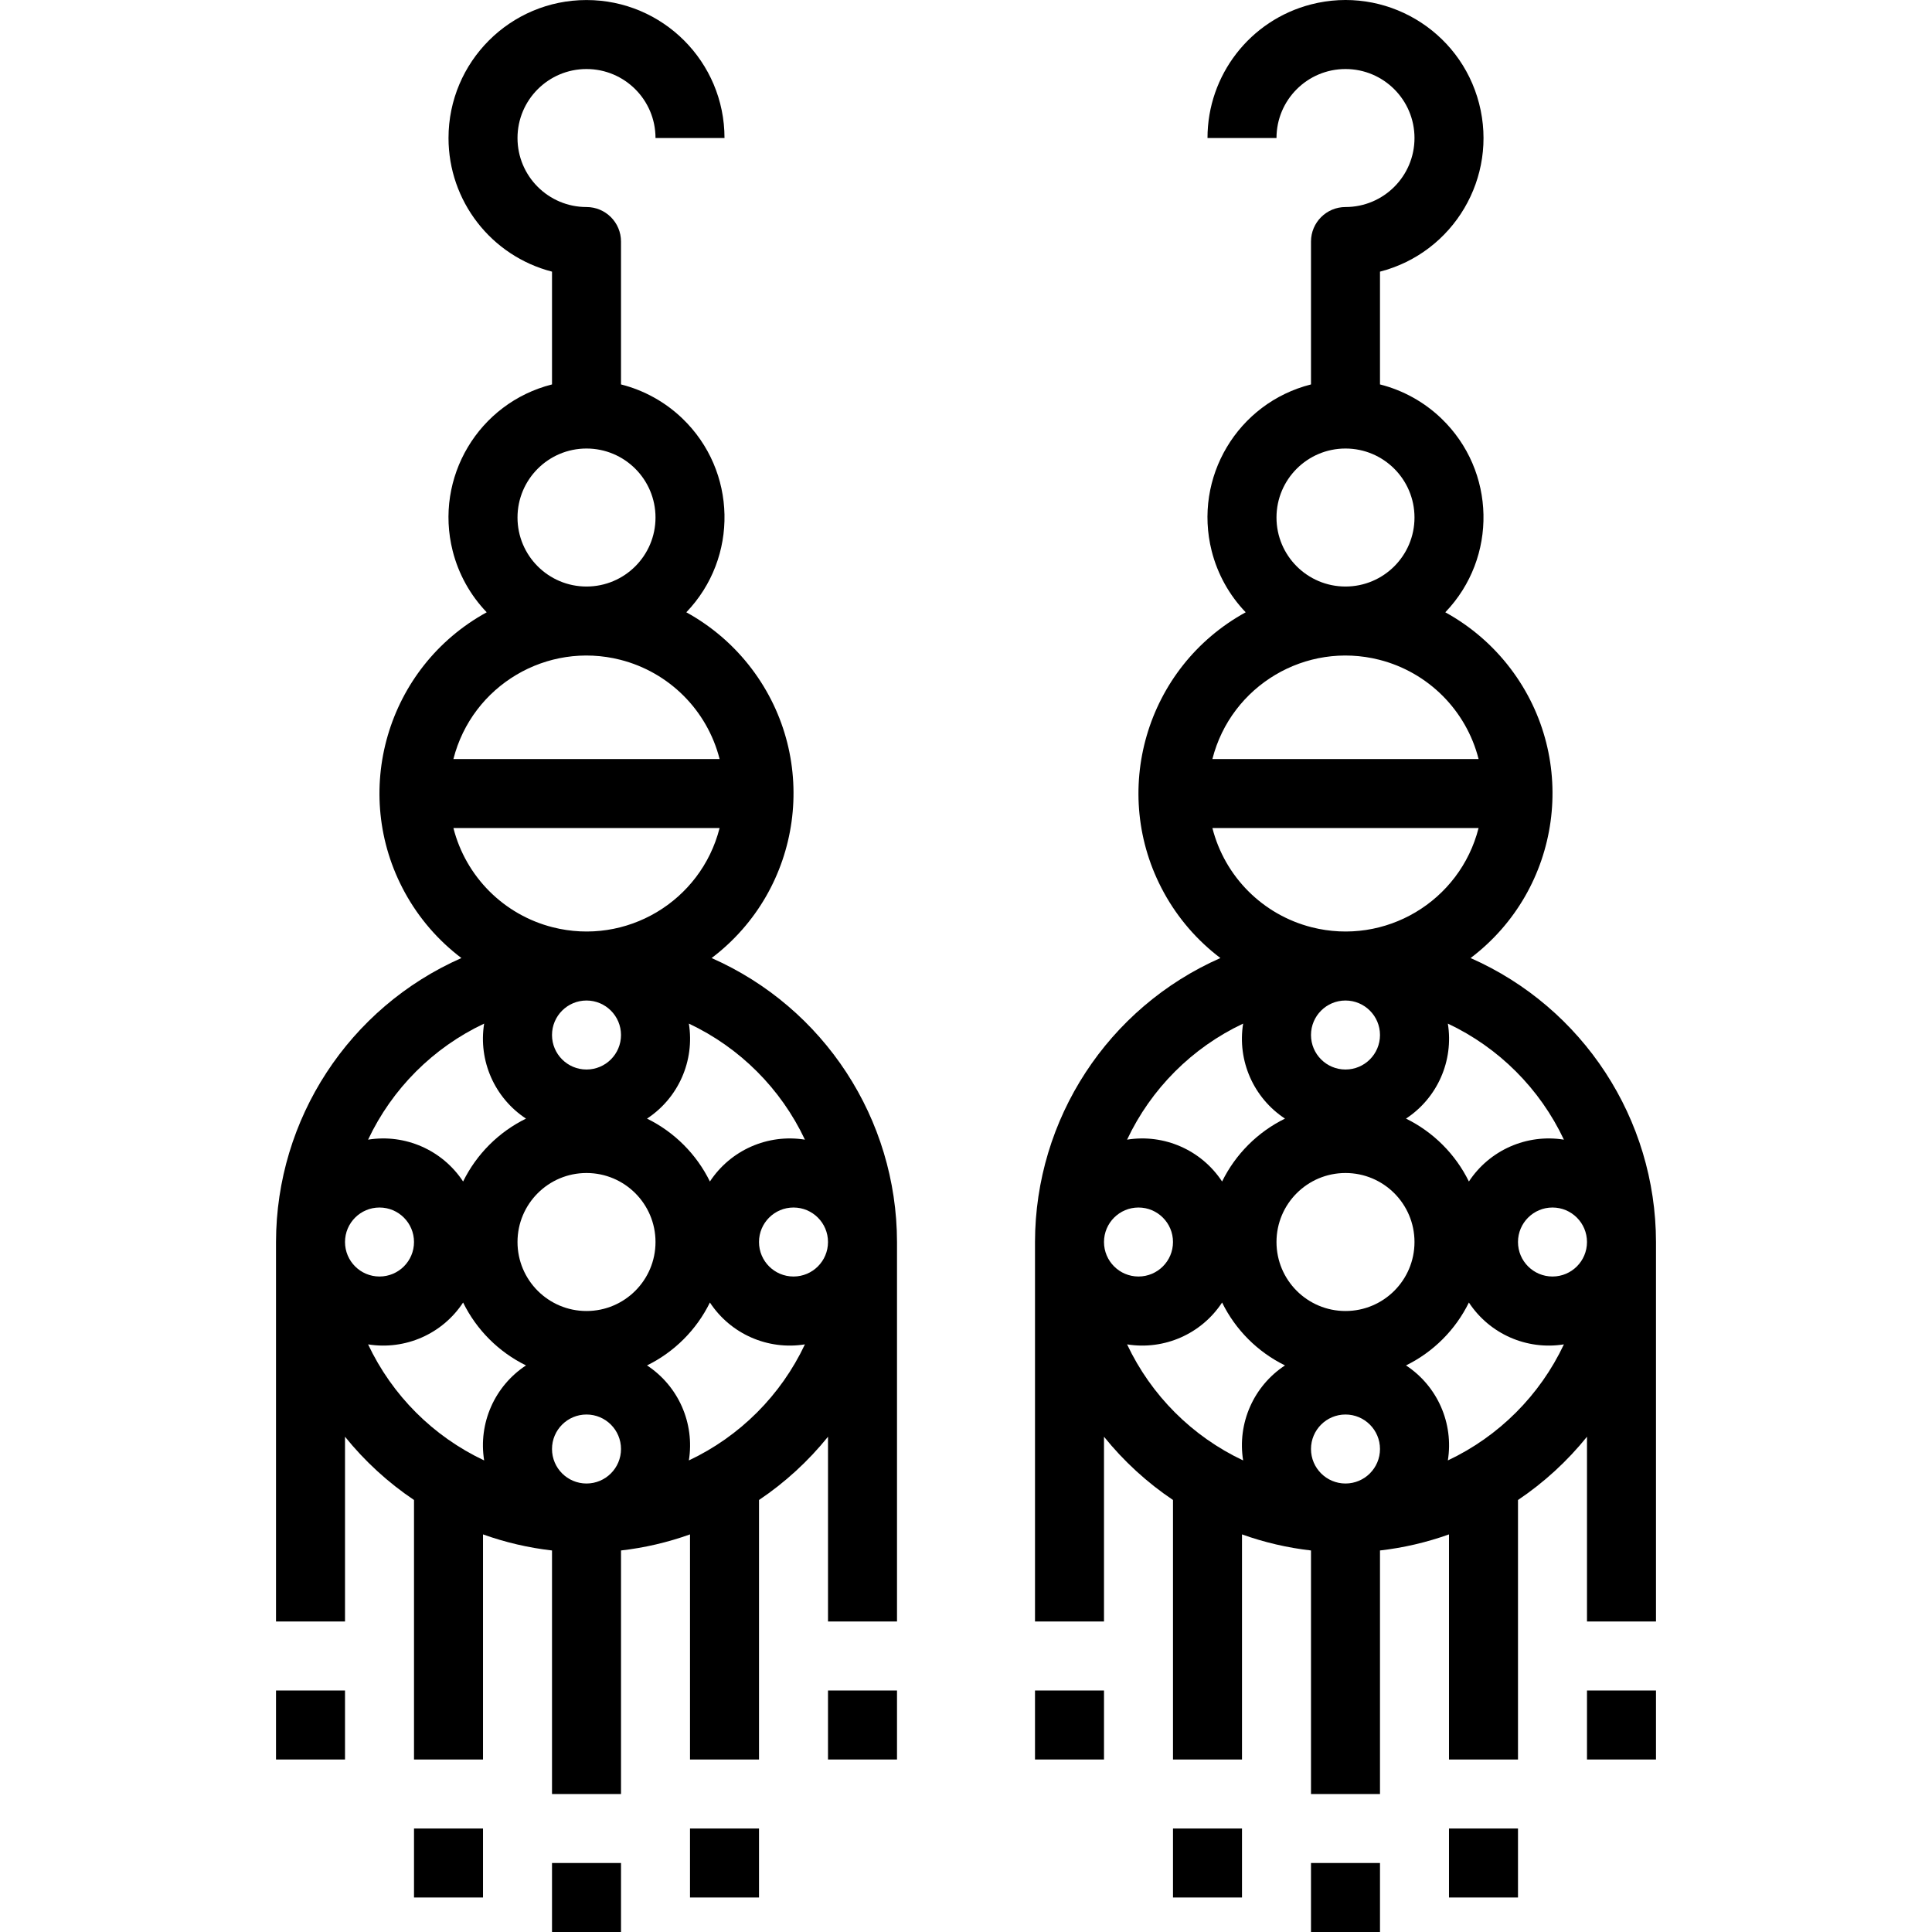 <?xml version="1.0" encoding="iso-8859-1"?>
<!-- Generator: Adobe Illustrator 19.0.0, SVG Export Plug-In . SVG Version: 6.00 Build 0)  -->
<svg version="1.1" id="Capa_1" xmlns="http://www.w3.org/2000/svg" xmlns:xlink="http://www.w3.org/1999/xlink" x="0px" y="0px"
	 viewBox="0 0 448.008 448.008" style="enable-background:new 0 0 448.008 448.008;" xml:space="preserve">
<g>
	<g>
		<rect x="240.004" y="392.008" width="16" height="16"/>
	</g>
</g>
<g>
	<g>
		<rect x="272.004" y="424.008" width="16" height="16"/>
	</g>
</g>
<g>
	<g>
		<rect x="336.004" y="424.008" width="16" height="16"/>
	</g>
</g>
<g>
	<g>
		<rect x="304.004" y="432.008" width="16" height="16"/>
	</g>
</g>
<g>
	<g>
		<rect x="368.004" y="392.008" width="16" height="16"/>
	</g>
</g>
<g>
	<g>
		<path d="M341.012,222.16c21.091-15.958,25.253-45.992,9.295-67.083c-4.074-5.384-9.24-9.846-15.159-13.093
			c12.16-12.666,11.749-32.792-0.917-44.951c-3.978-3.819-8.881-6.537-14.227-7.889V62.992
			c17.112-4.418,27.402-21.872,22.984-38.984c-4.418-17.112-21.872-27.402-38.984-22.984c-14.129,3.648-24,16.392-24,30.984h16
			c0-8.837,7.163-16,16-16s16,7.163,16,16s-7.163,16-16,16c-4.418,0-8,3.582-8,8v33.136c-17.023,4.302-27.335,21.59-23.033,38.613
			c1.351,5.346,4.07,10.249,7.889,14.227c-23.189,12.719-31.676,41.828-18.957,65.016c3.247,5.92,7.709,11.086,13.093,15.159
			c-26.097,11.51-42.952,37.326-42.992,65.848v88h16V333.16c4.567,5.666,9.96,10.612,16,14.672v60.176h16v-52.2
			c5.172,1.853,10.541,3.104,16,3.728v56.472h16v-56.472c5.459-0.624,10.828-1.875,16-3.728v52.2h16v-60.176
			c6.04-4.06,11.433-9.006,16-14.672v42.848h16v-88C383.963,259.485,367.108,233.67,341.012,222.16z M362.652,264.272
			c-8.614-1.384-17.239,2.414-22.032,9.704c-3.116-6.34-8.244-11.468-14.584-14.584c7.29-4.793,11.088-13.418,9.704-22.032
			C347.562,242.934,357.077,252.449,362.652,264.272z M312.004,104.008c8.837,0,16,7.163,16,16s-7.163,16-16,16s-16-7.163-16-16
			S303.167,104.008,312.004,104.008z M319.859,152.999c11.304,2.877,20.131,11.704,23.009,23.009H281.14
			C285.478,158.962,302.814,148.661,319.859,152.999z M281.14,192.008h61.728c-4.339,17.046-21.674,27.347-38.719,23.008
			C292.844,212.139,284.017,203.312,281.14,192.008z M320.004,240.008c0,4.418-3.582,8-8,8s-8-3.582-8-8s3.582-8,8-8
			S320.004,235.589,320.004,240.008z M288.268,237.36c-1.384,8.614,2.414,17.239,9.704,22.032
			c-6.34,3.116-11.468,8.244-14.584,14.584c-4.793-7.29-13.418-11.088-22.032-9.704C266.931,252.449,276.445,242.935,288.268,237.36
			z M256.004,288.008c0-4.418,3.582-8,8-8s8,3.582,8,8s-3.582,8-8,8S256.004,292.426,256.004,288.008z M288.268,338.656
			c-11.823-5.575-21.337-15.089-26.912-26.912c8.614,1.384,17.239-2.414,22.032-9.704v0c3.116,6.34,8.244,11.468,14.584,14.584
			C290.682,321.417,286.883,330.042,288.268,338.656z M312.004,344.008c-4.418,0-8-3.582-8-8s3.582-8,8-8s8,3.582,8,8
			S316.422,344.008,312.004,344.008z M312.004,304.008c-8.837,0-16-7.163-16-16s7.163-16,16-16s16,7.163,16,16
			S320.84,304.008,312.004,304.008z M335.74,338.656c1.384-8.614-2.414-17.239-9.704-22.032c6.34-3.116,11.468-8.244,14.584-14.584
			c4.793,7.29,13.418,11.088,22.032,9.704C357.077,323.566,347.562,333.081,335.74,338.656z M360.004,296.008c-4.418,0-8-3.582-8-8
			s3.582-8,8-8s8,3.582,8,8S364.422,296.008,360.004,296.008z"/>
	</g>
</g>
<g>
	<g>
		<rect x="192.004" y="392.008" width="16" height="16"/>
	</g>
</g>
<g>
	<g>
		<rect x="160.004" y="424.008" width="16" height="16"/>
	</g>
</g>
<g>
	<g>
		<rect x="96.004" y="424.008" width="16" height="16"/>
	</g>
</g>
<g>
	<g>
		<rect x="128.004" y="432.008" width="16" height="16"/>
	</g>
</g>
<g>
	<g>
		<rect x="64.004" y="392.008" width="16" height="16"/>
	</g>
</g>
<g>
	<g>
		<path d="M165.012,222.16c21.091-15.958,25.253-45.992,9.295-67.083c-4.074-5.384-9.24-9.846-15.159-13.093
			c12.16-12.666,11.749-32.792-0.917-44.951c-3.978-3.819-8.881-6.537-14.227-7.889V56.008c0-4.418-3.582-8-8-8
			c-8.837,0-16-7.163-16-16s7.163-16,16-16s16,7.163,16,16h16c0-17.673-14.327-32-32-32s-32,14.327-32,32
			c0,14.592,9.871,27.336,24,30.984v26.152c-17.023,4.302-27.335,21.59-23.033,38.613c1.351,5.346,4.07,10.249,7.889,14.227
			C89.671,154.703,81.184,183.811,93.903,207c3.247,5.92,7.709,11.086,13.093,15.159c-26.097,11.51-42.952,37.326-42.992,65.848v88
			h16V333.16c4.567,5.666,9.96,10.612,16,14.672v60.176h16v-52.2c5.172,1.853,10.541,3.104,16,3.728v56.472h16v-56.472
			c5.459-0.624,10.828-1.875,16-3.728v52.2h16v-60.176c6.04-4.06,11.433-9.006,16-14.672v42.848h16v-88
			C207.963,259.485,191.108,233.67,165.012,222.16z M186.652,264.272c-8.614-1.384-17.239,2.414-22.032,9.704
			c-3.116-6.34-8.244-11.468-14.584-14.584c7.29-4.793,11.088-13.418,9.704-22.032C171.562,242.934,181.077,252.449,186.652,264.272
			z M136.004,104.008c8.837,0,16,7.163,16,16s-7.163,16-16,16s-16-7.163-16-16S127.167,104.008,136.004,104.008z M143.859,152.999
			c11.304,2.877,20.131,11.704,23.009,23.009H105.14C109.478,158.962,126.814,148.661,143.859,152.999z M105.14,192.008h61.728
			c-4.339,17.046-21.674,27.347-38.719,23.008C116.844,212.139,108.017,203.312,105.14,192.008z M144.004,240.008
			c0,4.418-3.582,8-8,8s-8-3.582-8-8s3.582-8,8-8S144.004,235.589,144.004,240.008z M112.268,237.36
			c-1.384,8.614,2.414,17.239,9.704,22.032c-6.34,3.116-11.468,8.244-14.584,14.584c-4.793-7.29-13.418-11.088-22.032-9.704
			C90.931,252.449,100.445,242.934,112.268,237.36z M80.004,288.008c0-4.418,3.582-8,8-8s8,3.582,8,8s-3.582,8-8,8
			S80.004,292.426,80.004,288.008z M112.268,338.656c-11.823-5.575-21.337-15.089-26.912-26.912
			c8.614,1.384,17.239-2.414,22.032-9.704v0c3.116,6.34,8.244,11.468,14.584,14.584
			C114.682,321.417,110.883,330.042,112.268,338.656z M136.004,344.008c-4.418,0-8-3.582-8-8s3.582-8,8-8s8,3.582,8,8
			S140.422,344.008,136.004,344.008z M136.004,304.008c-8.837,0-16-7.163-16-16s7.163-16,16-16s16,7.163,16,16
			S144.84,304.008,136.004,304.008z M159.74,338.656c1.384-8.614-2.414-17.239-9.704-22.032c6.34-3.116,11.468-8.244,14.584-14.584
			c4.793,7.29,13.418,11.088,22.032,9.704C181.077,323.566,171.562,333.081,159.74,338.656z M184.004,296.008c-4.418,0-8-3.582-8-8
			s3.582-8,8-8s8,3.582,8,8S188.422,296.008,184.004,296.008z"/>
	</g>
</g>
<g>
</g>
<g>
</g>
<g>
</g>
<g>
</g>
<g>
</g>
<g>
</g>
<g>
</g>
<g>
</g>
<g>
</g>
<g>
</g>
<g>
</g>
<g>
</g>
<g>
</g>
<g>
</g>
<g>
</g>
</svg>
